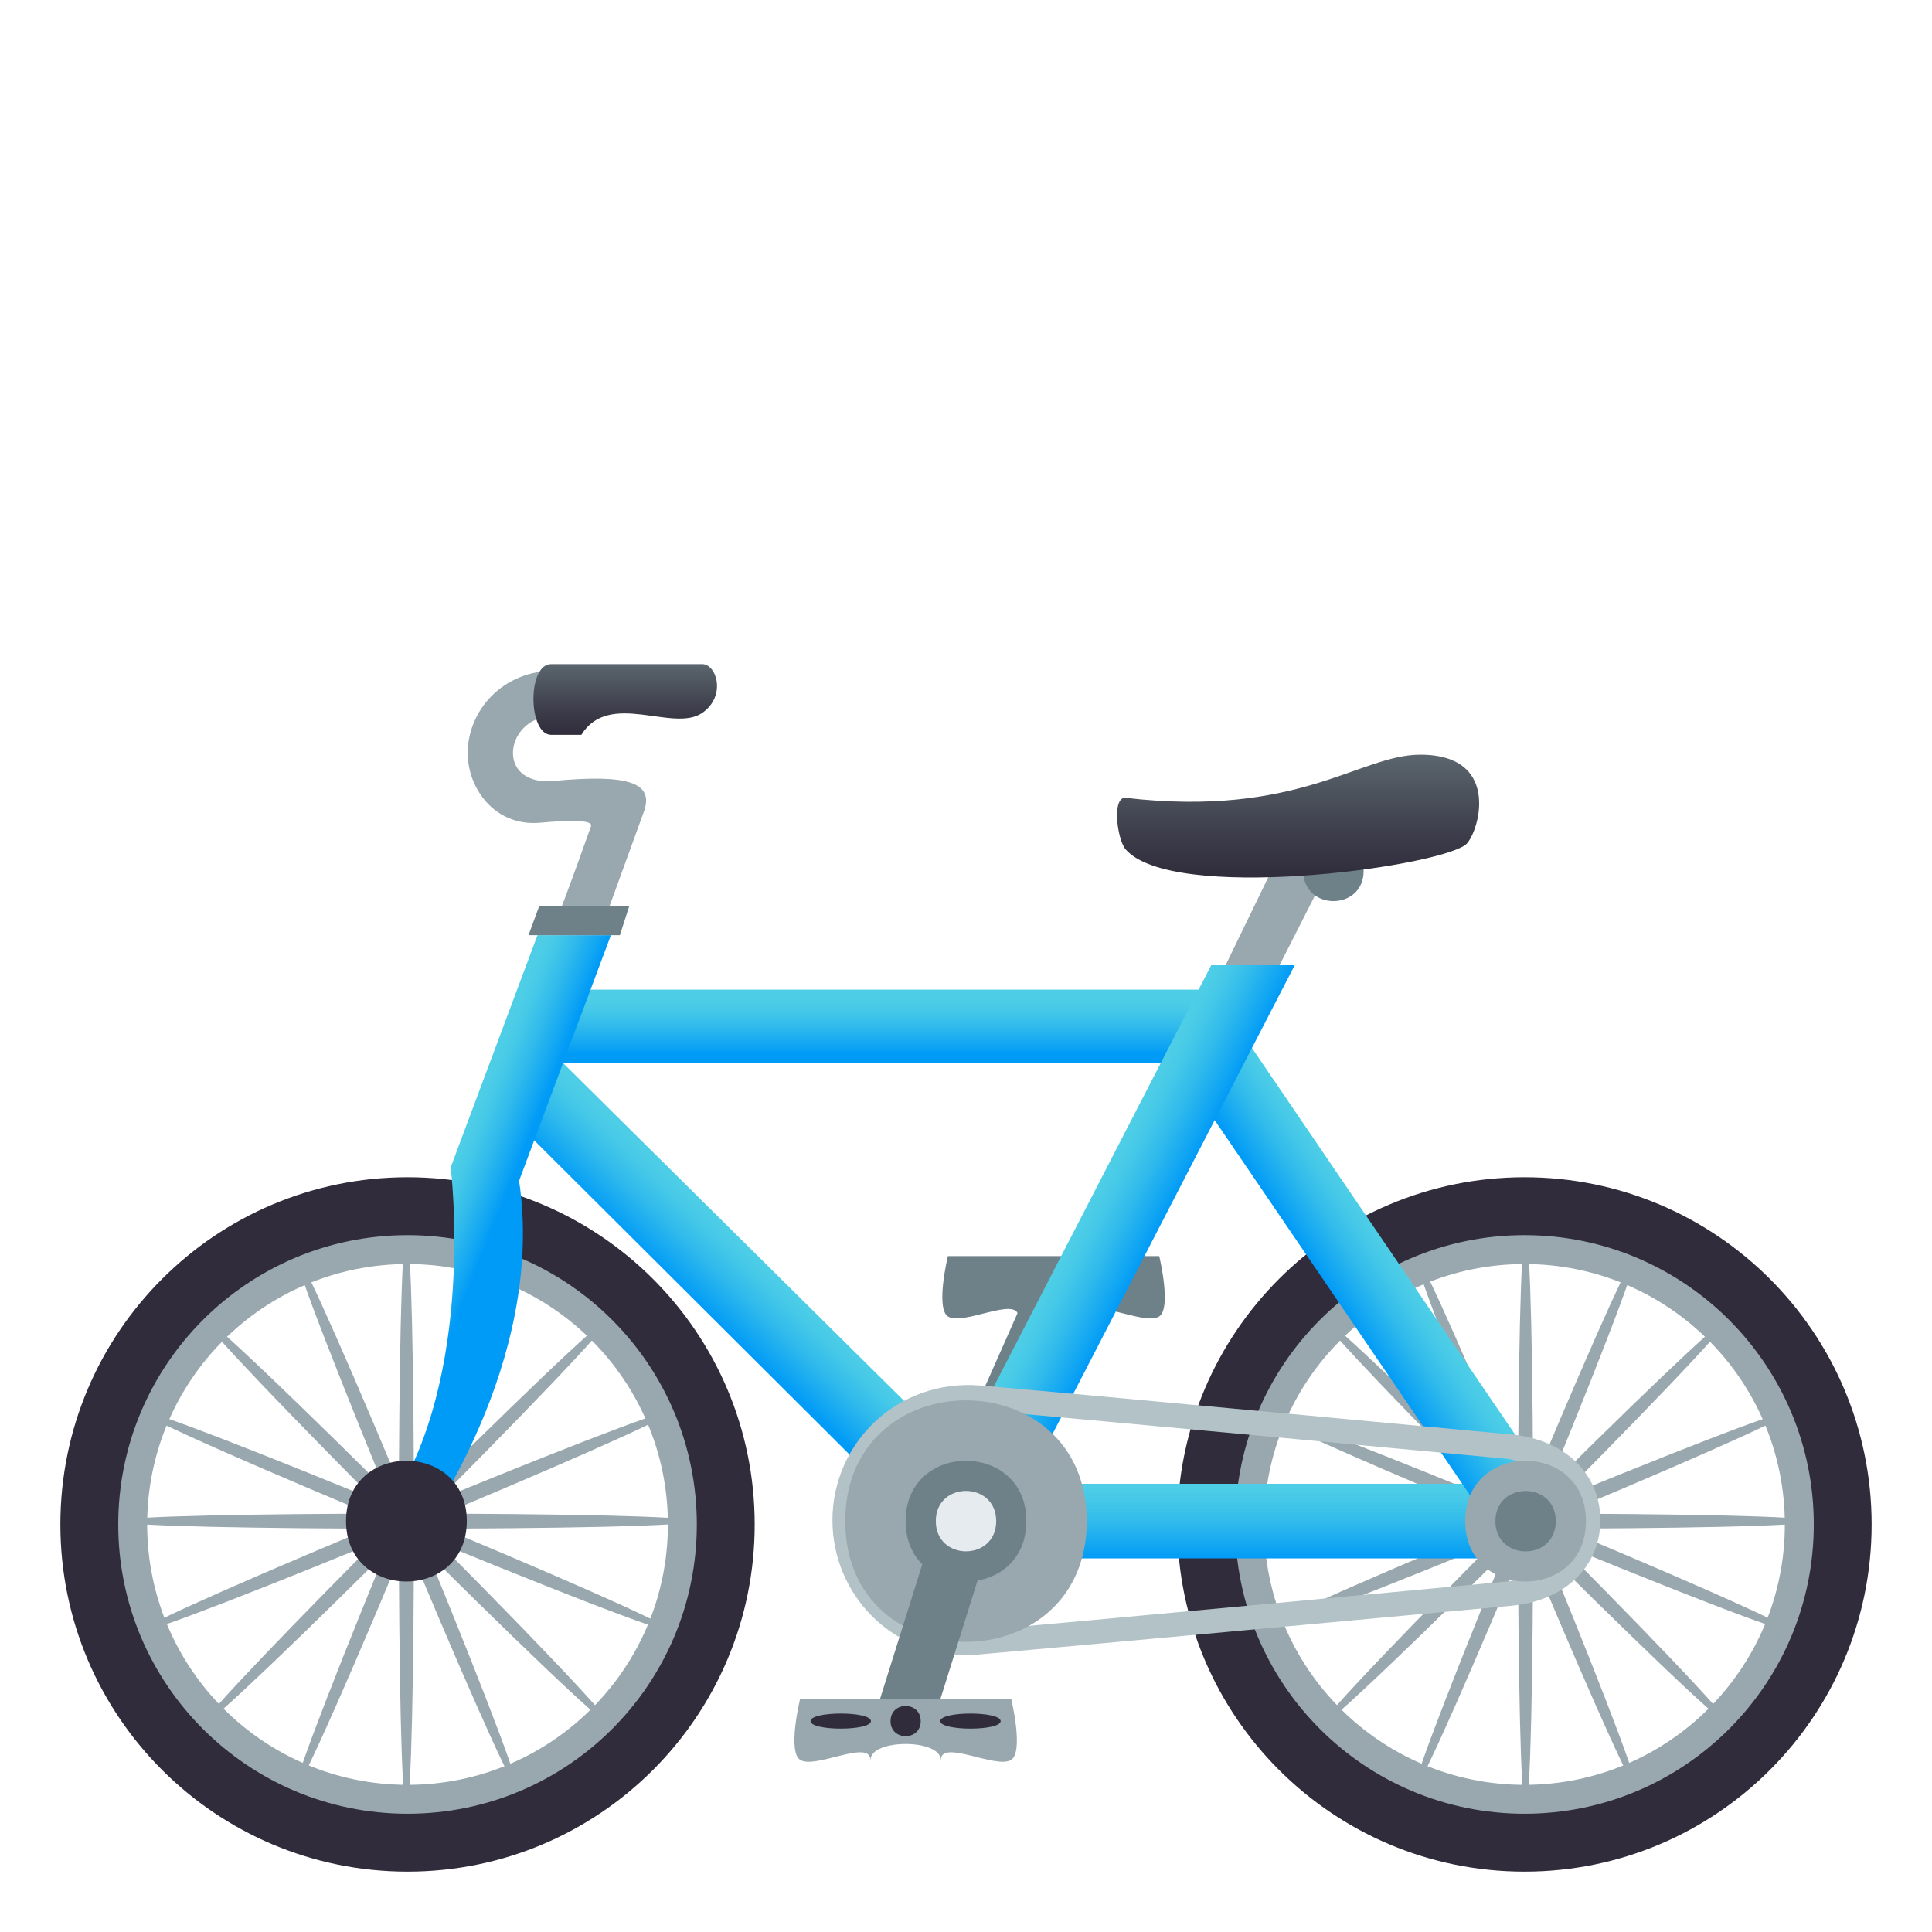 <?xml version="1.0" encoding="utf-8"?>
<!-- Generator: Adobe Illustrator 15.0.0, SVG Export Plug-In . SVG Version: 6.00 Build 0)  -->
<!DOCTYPE svg PUBLIC "-//W3C//DTD SVG 1.1//EN" "http://www.w3.org/Graphics/SVG/1.1/DTD/svg11.dtd">
<svg version="1.1" id="Layer_1" xmlns:x="http://ns.adobe.com/Extensibility/1.0/" xmlns:i="http://ns.adobe.com/AdobeIllustrator/10.0/" xmlns:graph="http://ns.adobe.com/Graphs/1.0/"
	 xmlns="http://www.w3.org/2000/svg" xmlns:xlink="http://www.w3.org/1999/xlink" xmlns:a="http://ns.adobe.com/AdobeSVGViewerExtensions/3.0/"
	 x="0px" y="0px" width="64px" height="64px" viewBox="0 0 64 64" enable-background="new 0 0 64 64" xml:space="preserve">
<polygon fill="#99A8AE" points="42.289,32.167 40.535,32.106 42.537,27.981 44.385,28.042 "/>
<path fill="#99A8AE" d="M17.851,27.257c0.312-0.023,1.831-0.181,1.727,0.113c-0.742,2.09-1.106,3.016-1.106,3.016h1.586l1.28-3.522
	c0.316-0.926-0.491-1.231-3.011-0.993c-0.845,0.08-1.335-0.339-1.335-0.929c0-0.297,0.128-0.598,0.351-0.824
	c0.18-0.184,0.505-0.403,1.035-0.403v-1.5c-0.82,0-1.569,0.304-2.107,0.854c-0.495,0.506-0.778,1.188-0.778,1.873
	C15.492,26.111,16.382,27.366,17.851,27.257z"/>
<linearGradient id="SVGID_1_" gradientUnits="userSpaceOnUse" x1="20.711" y1="24.342" x2="20.711" y2="22">
	<stop  offset="0" style="stop-color:#302C3B"/>
	<stop  offset="0.364" style="stop-color:#3D3E4B"/>
	<stop  offset="1" style="stop-color:#5B666E"/>
	<a:midPointStop  offset="0" style="stop-color:#302C3B"/>
	<a:midPointStop  offset="0.551" style="stop-color:#302C3B"/>
	<a:midPointStop  offset="1" style="stop-color:#5B666E"/>
</linearGradient>
<path fill="url(#SVGID_1_)" d="M23.263,22c-1.631,0-4.615,0-5.005,0c-0.802,0-0.763,2.342,0,2.342c0.25,0,1,0,1,0
	c0.925-1.492,3.043-0.06,4.005-0.726C24.069,23.058,23.741,22,23.263,22z"/>
<path fill="#99A8AE" d="M41.037,50.389c0,0.334,19,0.334,19,0C60.037,50.057,41.037,50.057,41.037,50.389z"/>
<path fill="#99A8AE" d="M50.537,40.889c-0.334,0-0.334,19,0,19C50.869,59.889,50.869,40.889,50.537,40.889z"/>
<path fill="#99A8AE" d="M43.818,43.672c-0.234,0.234,13.199,13.67,13.436,13.436C57.488,56.871,44.055,43.436,43.818,43.672z"/>
<path fill="#99A8AE" d="M57.254,43.672c-0.236-0.234-13.67,13.199-13.436,13.436C44.055,57.342,57.49,43.908,57.254,43.672z"/>
<path fill="#99A8AE" d="M41.76,54.025c0.127,0.309,17.682-6.963,17.553-7.271C59.186,46.447,41.633,53.719,41.76,54.025z"/>
<path fill="#99A8AE" d="M46.9,41.611c-0.307,0.129,6.965,17.682,7.271,17.555C54.48,59.039,47.209,41.484,46.9,41.611z"/>
<path fill="#99A8AE" d="M41.76,46.754c-0.127,0.307,17.426,7.578,17.555,7.271C59.441,53.717,41.887,46.445,41.76,46.754z"/>
<path fill="#99A8AE" d="M54.172,41.613c-0.307-0.127-7.578,17.426-7.271,17.555C47.209,59.293,54.48,41.74,54.172,41.613z"/>
<path fill="#99A8AE" d="M50.5,39.957c-5.822,0-10.541,4.719-10.541,10.543c0,5.822,4.719,10.541,10.541,10.541
	S61.043,56.322,61.043,50.5C61.043,44.676,56.322,39.957,50.5,39.957z M50.5,59.125c-4.764,0-8.625-3.861-8.625-8.625
	s3.861-8.627,8.625-8.627c4.766,0,8.625,3.863,8.625,8.627S55.266,59.125,50.5,59.125z"/>
<path fill="#302C3B" d="M50.5,38.998c-6.35,0-11.5,5.15-11.5,11.502C39,56.85,44.15,62,50.5,62C56.852,62,62,56.85,62,50.5
	S56.852,38.998,50.5,38.998z M50.5,60.082c-5.291,0-9.582-4.289-9.582-9.582s4.291-9.584,9.582-9.584
	c5.293,0,9.584,4.291,9.584,9.584C60.084,55.795,55.793,60.082,50.5,60.082z"/>
<path fill="#99A8AE" d="M3.963,50.389c0,0.334,19,0.334,19,0C22.963,50.057,3.963,50.057,3.963,50.389z"/>
<path fill="#99A8AE" d="M13.463,40.889c-0.334,0-0.334,19,0,19C13.795,59.889,13.795,40.889,13.463,40.889z"/>
<path fill="#99A8AE" d="M6.744,43.672C6.51,43.906,19.943,57.342,20.18,57.107C20.414,56.871,6.98,43.436,6.744,43.672z"/>
<path fill="#99A8AE" d="M20.18,43.672C19.943,43.438,6.51,56.871,6.744,57.107C6.98,57.342,20.416,43.908,20.18,43.672z"/>
<path fill="#99A8AE" d="M4.686,54.025c0.127,0.309,17.682-6.963,17.553-7.271C22.111,46.447,4.559,53.719,4.686,54.025z"/>
<path fill="#99A8AE" d="M9.826,41.611c-0.307,0.129,6.965,17.682,7.271,17.555C17.406,59.039,10.135,41.484,9.826,41.611z"/>
<path fill="#99A8AE" d="M4.686,46.754c-0.127,0.307,17.426,7.578,17.555,7.271C22.367,53.717,4.813,46.445,4.686,46.754z"/>
<path fill="#99A8AE" d="M17.098,41.613c-0.307-0.127-7.578,17.426-7.271,17.555C10.135,59.293,17.406,41.74,17.098,41.613z"/>
<path fill="#99A8AE" d="M13.5,39.957c-5.823,0-10.542,4.719-10.542,10.543c0,5.822,4.719,10.541,10.542,10.541
	c5.821,0,10.542-4.719,10.542-10.541C24.042,44.676,19.321,39.957,13.5,39.957z M13.5,59.125c-4.764,0-8.625-3.861-8.625-8.625
	s3.861-8.627,8.625-8.627c4.765,0,8.625,3.863,8.625,8.627S18.265,59.125,13.5,59.125z"/>
<path fill="#302C3B" d="M13.5,38.998C7.149,38.998,2,44.148,2,50.5C2,56.85,7.149,62,13.5,62S25,56.85,25,50.5
	S19.851,38.998,13.5,38.998z M13.5,60.082c-5.292,0-9.583-4.289-9.583-9.582s4.291-9.584,9.583-9.584
	c5.293,0,9.583,4.291,9.583,9.584C23.083,55.795,18.793,60.082,13.5,60.082z"/>
<polygon fill="#6E8189" points="34.242,42.293 31.341,48.84 33.342,48.84 35.834,42.171 "/>
<path fill="#6E8189" d="M31.4,41.61c0,0-0.416,1.723,0.002,2c0.488,0.324,2.321-0.699,2.331,0.004h0.004
	c0.01-0.703,2.318-0.703,2.328,0h0.004c0.01-0.703,1.842,0.32,2.33-0.004c0.418-0.277,0.002-2,0.002-2H31.4z"/>
<linearGradient id="SVGID_2_" gradientUnits="userSpaceOnUse" x1="29.076" y1="34.916" x2="29.076" y2="33.076">
	<stop  offset="0" style="stop-color:#009AF7"/>
	<stop  offset="0.121" style="stop-color:#0DA3F4"/>
	<stop  offset="0.495" style="stop-color:#30BAEC"/>
	<stop  offset="0.802" style="stop-color:#46C9E8"/>
	<stop  offset="1" style="stop-color:#4ECEE6"/>
	<a:midPointStop  offset="0" style="stop-color:#009AF7"/>
	<a:midPointStop  offset="0.388" style="stop-color:#009AF7"/>
	<a:midPointStop  offset="1" style="stop-color:#4ECEE6"/>
</linearGradient>
<rect x="17.911" y="32.783" fill="url(#SVGID_2_)" width="22.329" height="2.434"/>
<linearGradient id="SVGID_3_" gradientUnits="userSpaceOnUse" x1="23.871" y1="43.909" x2="25.601" y2="42.096">
	<stop  offset="0" style="stop-color:#009AF7"/>
	<stop  offset="0.121" style="stop-color:#0DA3F4"/>
	<stop  offset="0.495" style="stop-color:#30BAEC"/>
	<stop  offset="0.802" style="stop-color:#46C9E8"/>
	<stop  offset="1" style="stop-color:#4ECEE6"/>
	<a:midPointStop  offset="0" style="stop-color:#009AF7"/>
	<a:midPointStop  offset="0.388" style="stop-color:#009AF7"/>
	<a:midPointStop  offset="1" style="stop-color:#4ECEE6"/>
</linearGradient>
<path fill="url(#SVGID_3_)" d="M32.208,48.643L18.654,35.217l-1.547,1.971l13.68,13.633C31.277,50.105,31.74,49.373,32.208,48.643z"
	/>
<linearGradient id="SVGID_4_" gradientUnits="userSpaceOnUse" x1="40.986" y1="49.192" x2="40.986" y2="51.651">
	<stop  offset="0" style="stop-color:#4ECEE6"/>
	<stop  offset="0.198" style="stop-color:#46C9E8"/>
	<stop  offset="0.504" style="stop-color:#30BAEC"/>
	<stop  offset="0.879" style="stop-color:#0DA3F4"/>
	<stop  offset="1" style="stop-color:#009AF7"/>
	<a:midPointStop  offset="0" style="stop-color:#4ECEE6"/>
	<a:midPointStop  offset="0.612" style="stop-color:#4ECEE6"/>
	<a:midPointStop  offset="1" style="stop-color:#009AF7"/>
</linearGradient>
<path fill="url(#SVGID_4_)" d="M33.066,49.152c-0.536,0.83-1.065,1.662-1.631,2.471h19.102v-2.471H33.066z"/>
<linearGradient id="SVGID_5_" gradientUnits="userSpaceOnUse" x1="44.007" y1="42.662" x2="46.007" y2="41.329">
	<stop  offset="0" style="stop-color:#009AF7"/>
	<stop  offset="0.121" style="stop-color:#0DA3F4"/>
	<stop  offset="0.495" style="stop-color:#30BAEC"/>
	<stop  offset="0.802" style="stop-color:#46C9E8"/>
	<stop  offset="1" style="stop-color:#4ECEE6"/>
	<a:midPointStop  offset="0" style="stop-color:#009AF7"/>
	<a:midPointStop  offset="0.388" style="stop-color:#009AF7"/>
	<a:midPointStop  offset="1" style="stop-color:#4ECEE6"/>
</linearGradient>
<polygon fill="url(#SVGID_5_)" points="49.016,50 39,35.287 40.986,34 51,48.713 "/>
<linearGradient id="SVGID_6_" gradientUnits="userSpaceOnUse" x1="38.002" y1="41.477" x2="35.848" y2="40.359">
	<stop  offset="0" style="stop-color:#009AF7"/>
	<stop  offset="0.121" style="stop-color:#0DA3F4"/>
	<stop  offset="0.495" style="stop-color:#30BAEC"/>
	<stop  offset="0.802" style="stop-color:#46C9E8"/>
	<stop  offset="1" style="stop-color:#4ECEE6"/>
	<a:midPointStop  offset="0" style="stop-color:#009AF7"/>
	<a:midPointStop  offset="0.388" style="stop-color:#009AF7"/>
	<a:midPointStop  offset="1" style="stop-color:#4ECEE6"/>
</linearGradient>
<polygon fill="url(#SVGID_6_)" points="33.09,50.939 30.908,49.836 40.123,31.974 42.889,31.974 "/>
<path fill="#B3C2C6" d="M50.053,47.518c-1.326-0.121-14.506-1.361-17.581-1.621c-2.744-0.221-4.896,1.904-4.896,4.461
	c0,2.428,1.926,4.479,4.482,4.479c0.137,0,16.668-1.518,17.995-1.643c1.848-0.166,2.961-1.361,2.961-2.836
	C53.014,48.881,51.9,47.688,50.053,47.518z M49.957,52.385c-1.326,0.123-14.502,1.365-17.573,1.623
	c-2.197,0.191-0.107-7.311,0-7.301c3.069,0.26,16.247,1.498,17.573,1.621C51.348,48.455,51.348,52.258,49.957,52.385z"/>
<path fill="#99A8AE" d="M48.537,50.387c0,2.67,4,2.67,4,0C52.537,47.723,48.537,47.723,48.537,50.387z"/>
<path fill="#6E8189" d="M49.537,50.391c0,1.334,2,1.334,2,0S49.537,49.057,49.537,50.391z"/>
<path fill="#6E8189" d="M43.172,28.85c0,1.334,2,1.334,2,0S43.172,27.516,43.172,28.85z"/>
<linearGradient id="SVGID_7_" gradientUnits="userSpaceOnUse" x1="16.366" y1="40.617" x2="14.48" y2="39.863">
	<stop  offset="0" style="stop-color:#009AF7"/>
	<stop  offset="0.121" style="stop-color:#0DA3F4"/>
	<stop  offset="0.495" style="stop-color:#30BAEC"/>
	<stop  offset="0.802" style="stop-color:#46C9E8"/>
	<stop  offset="1" style="stop-color:#4ECEE6"/>
	<a:midPointStop  offset="0" style="stop-color:#009AF7"/>
	<a:midPointStop  offset="0.388" style="stop-color:#009AF7"/>
	<a:midPointStop  offset="1" style="stop-color:#4ECEE6"/>
</linearGradient>
<path fill="url(#SVGID_7_)" d="M20.237,30.979l-3.042,8.136c0.904,6.053-3.284,11.705-3.284,11.705l-1.044-0.877
	c2.938-4.328,2.062-11.271,2.062-11.271l2.875-7.692H20.237z"/>
<path fill="#302C3B" d="M11.463,50.387c0,2.67,4,2.67,4,0C15.463,47.723,11.463,47.723,11.463,50.387z"/>
<linearGradient id="SVGID_8_" gradientUnits="userSpaceOnUse" x1="43.002" y1="29.068" x2="43.002" y2="25">
	<stop  offset="0" style="stop-color:#302C3B"/>
	<stop  offset="0.364" style="stop-color:#3D3E4B"/>
	<stop  offset="1" style="stop-color:#5B666E"/>
	<a:midPointStop  offset="0" style="stop-color:#302C3B"/>
	<a:midPointStop  offset="0.551" style="stop-color:#302C3B"/>
	<a:midPointStop  offset="1" style="stop-color:#5B666E"/>
</linearGradient>
<path fill="url(#SVGID_8_)" d="M47.049,25c-2.01,0-4.02,2.094-9.756,1.43c-0.471-0.055-0.289,1.387,0,1.713
	C38.84,29.887,47.359,28.771,48.529,28C48.945,27.727,49.832,25,47.049,25"/>
<path fill="#99A8AE" d="M28,50.389c0,5.332,8,5.332,8,0C36,45.055,28,45.055,28,50.389z"/>
<path fill="#6E8189" d="M30,50.387c0,2.67,4,2.67,4,0C34,47.723,30,47.723,30,50.387z"/>
<polygon fill="#6E8189" points="31,50.389 29.148,56.295 31.148,56.295 33,50.389 "/>
<path fill="#99A8AE" d="M26.5,56.295c0,0-0.416,1.723,0.002,2c0.488,0.324,2.32-0.699,2.33,0.004h0.004
	c0.01-0.703,2.318-0.703,2.328,0h0.004c0.01-0.703,1.842,0.32,2.331-0.004c0.418-0.277,0.002-2,0.002-2H26.5z"/>
<path fill="#302C3B" d="M30.5,57.014c0,0.666-1,0.666-1,0C29.5,56.346,30.5,56.346,30.5,57.014z"/>
<path fill="#302C3B" d="M28.851,57.014c0,0.332-2,0.332-2,0C26.852,56.68,28.851,56.68,28.851,57.014z"/>
<path fill="#302C3B" d="M33.148,57.014c0,0.332-2,0.332-2,0C31.148,56.68,33.148,56.68,33.148,57.014z"/>
<path fill="#E6EBEF" d="M31,50.389c0,1.334,2,1.334,2,0S31,49.055,31,50.389z"/>
<polygon fill="#6E8189" points="20.534,30.979 17.507,30.979 17.862,30.015 20.846,30.015 "/>
</svg>
